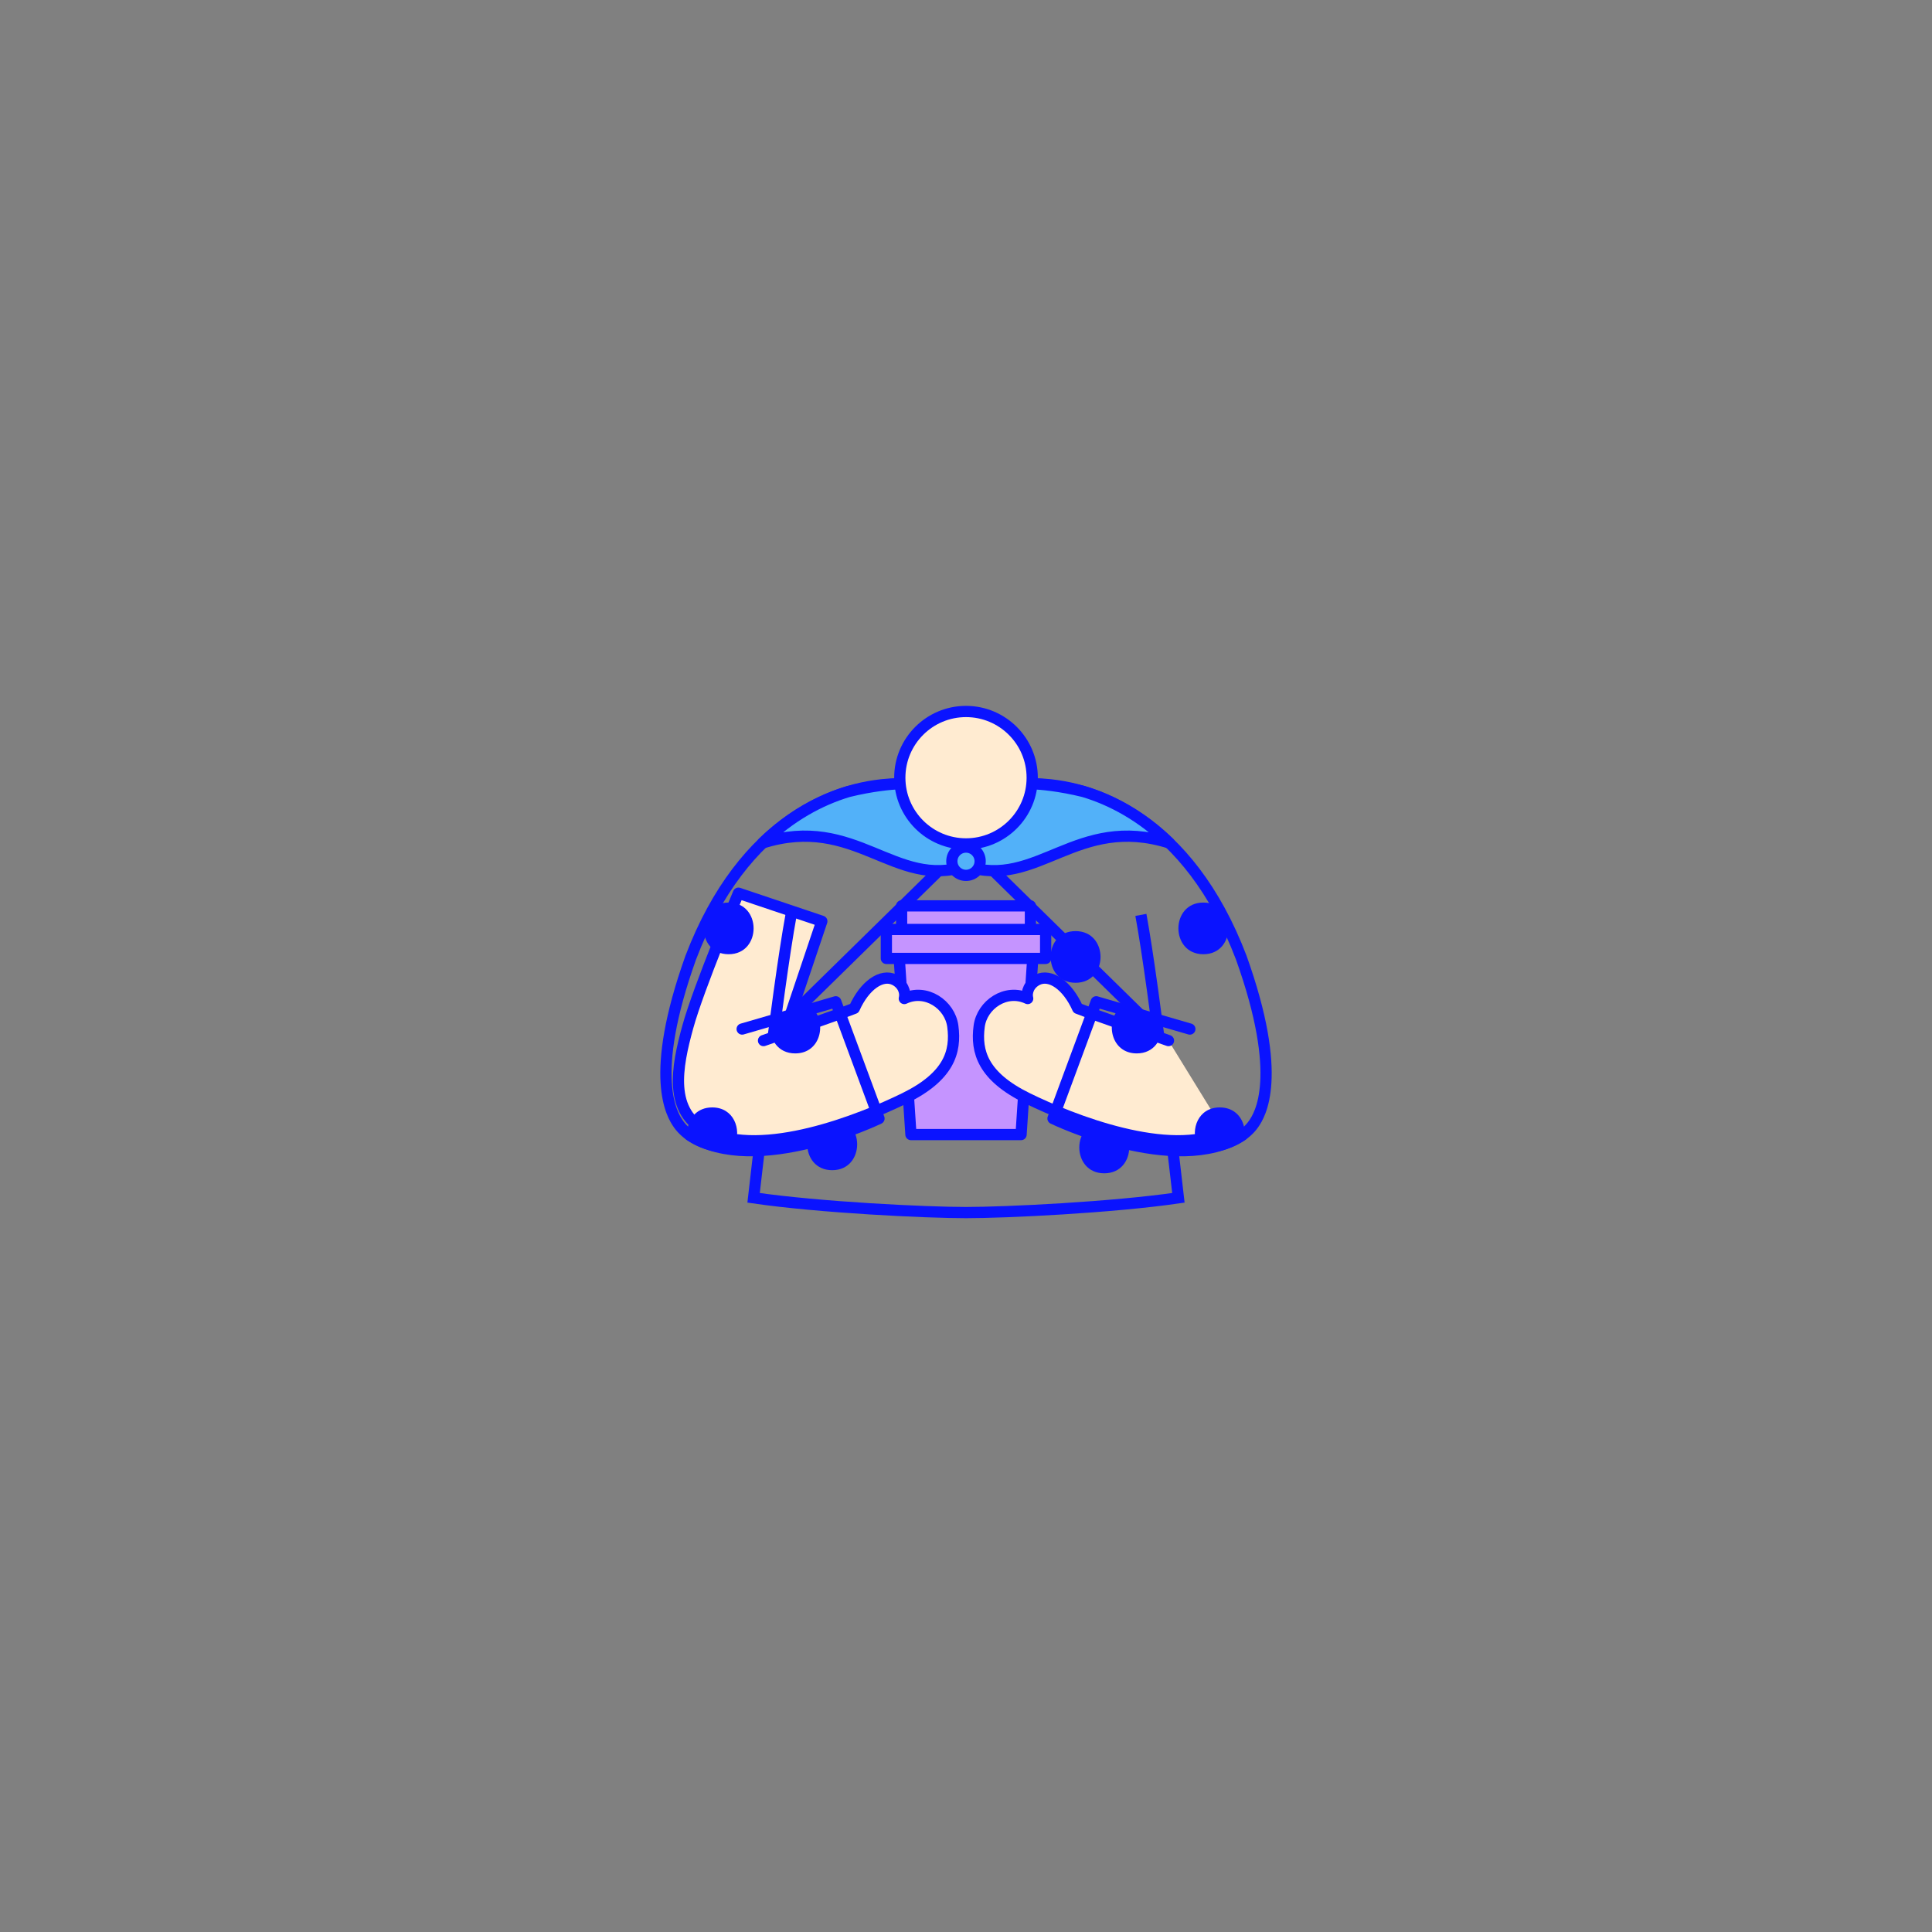 <svg class="tree-image-resource" viewBox="0 0 860 860" fill="none" xmlns="http://www.w3.org/2000/svg">
<rect x="0" y="0" width="860" height="860" fill="#808080" stroke="none"/>
<g clip-path="url(#clip0_153_4208)">
<path d="M430 375.64L514.69 458.72C514.69 458.72 507.35 498.34 520.51 506.78C532.61 514.54 551.11 510.25 558 500.34C560.81 496.31 571.58 479.53 552.52 426.26C529.12 364.8 486.94 348.94 459.85 348.94H433" class="fill"/>
<path d="M430 375.64L514.69 458.72C514.69 458.72 507.35 498.34 520.51 506.78C532.61 514.54 551.11 510.25 558 500.34C560.81 496.31 571.58 479.53 552.52 426.26C529.12 364.8 486.94 348.94 459.85 348.94H433" stroke="#0A13FF" stroke-width="5" stroke-miterlimit="10"/>
<path d="M337.862 493.13L365.822 410.08L328.702 397.59C328.702 397.59 311.042 439.41 306.152 457.17C301.262 474.93 297.302 495.25 314.972 503.67" fill="#FFEBD1"/>
<path d="M337.862 493.13L365.822 410.08L328.702 397.59C328.702 397.59 311.042 439.41 306.152 457.17C301.262 474.93 297.302 495.25 314.972 503.67" stroke="#0A13FF" stroke-width="5" stroke-linecap="round" stroke-linejoin="round"/>
<path d="M430 375.64L345.31 458.72C345.31 458.72 352.65 498.34 339.49 506.78C327.39 514.54 308.89 510.25 302 500.34C299.19 496.31 288.42 479.53 307.48 426.26C330.88 364.8 373.06 348.94 400.15 348.94H427" class="fill"/>
<path d="M430 375.64L345.31 458.72C345.31 458.72 352.65 498.34 339.49 506.78C327.39 514.54 308.89 510.25 302 500.34C299.19 496.31 288.42 479.53 307.48 426.26C330.88 364.8 373.06 348.94 400.15 348.94H427" stroke="#0A13FF" stroke-width="5" stroke-miterlimit="10"/>
<path d="M503.769 390.84C496.419 372.78 486.459 354.73 429.999 354.73C373.539 354.73 363.569 372.78 356.229 390.84C343.929 421.07 335.449 533.65 335.449 533.65C365.039 537.95 400.679 539.89 429.999 539.76C459.319 539.9 494.959 537.95 524.549 533.65C524.549 533.65 516.069 421.07 503.769 390.84Z" class="fill"/>
<path d="M507.849 407.25C514.189 441.6 524.549 533.19 524.549 533.19C494.959 537.49 447.909 539.76 429.999 539.76C412.089 539.76 365.039 537.49 335.449 533.19C335.449 533.19 345.809 441.6 352.149 407.25" class="fill"/>
<path d="M507.849 407.25C514.189 441.6 524.549 533.19 524.549 533.19C494.959 537.49 447.909 539.76 429.999 539.76C412.089 539.76 365.039 537.49 335.449 533.19C335.449 533.19 345.809 441.6 352.149 407.25" stroke="#0A13FF" stroke-width="5" stroke-miterlimit="10"/>
<path d="M491.541 499.28C476.741 499.28 476.721 522.28 491.541 522.28C506.361 522.28 506.361 499.28 491.541 499.28Z" fill="#0A13FF"/>
<path d="M370.44 497.89C355.64 497.89 355.62 520.89 370.44 520.89C385.26 520.89 385.26 497.89 370.44 497.89Z" fill="#0A13FF"/>
<path d="M430.639 466.11C415.839 466.11 415.819 489.11 430.639 489.11C445.459 489.11 445.459 466.11 430.639 466.11Z" fill="#0A13FF"/>
<path d="M377.498 352.39C365.158 356.11 351.878 363.18 339.488 375.23C380.908 362.22 398.248 396.08 429.998 385.5L429.968 377.9L413.608 348.94H400.148C399.968 348.94 399.788 348.94 399.598 348.94C397.088 348.98 388.288 349.71 377.488 352.38L377.498 352.39Z" fill="#52B1F9" stroke="#0A13FF" stroke-width="5" stroke-linecap="round" stroke-linejoin="round"/>
<path d="M482.5 352.39C494.84 356.11 508.12 363.18 520.51 375.23C479.09 362.22 461.75 396.08 430 385.5L430.03 377.9L446.39 348.94H459.85C460.03 348.94 460.21 348.94 460.4 348.94C462.91 348.98 471.71 349.71 482.51 352.38L482.5 352.39Z" fill="#52B1F9" stroke="#0A13FF" stroke-width="5" stroke-linecap="round" stroke-linejoin="round"/>
<path d="M430.001 375.65C446.277 375.65 459.471 362.456 459.471 346.18C459.471 329.904 446.277 316.71 430.001 316.71C413.725 316.71 400.531 329.904 400.531 346.18C400.531 362.456 413.725 375.65 430.001 375.65Z" fill="#FFEBD1" stroke="#0A13FF" stroke-width="5" stroke-miterlimit="10"/>
<path d="M429.999 389.66C433.479 389.66 436.299 386.839 436.299 383.36C436.299 379.881 433.479 377.06 429.999 377.06C426.52 377.06 423.699 379.881 423.699 383.36C423.699 386.839 426.52 389.66 429.999 389.66Z" fill="#52B1F9" stroke="#0A13FF" stroke-width="5" stroke-linecap="round" stroke-linejoin="round"/>
<path d="M328.789 453.332L320.105 457.161L324.034 466.073L332.718 462.245L328.789 453.332Z" class="fill"/>
<path d="M478.772 414.47C463.972 414.47 463.952 437.47 478.772 437.47C493.592 437.47 493.592 414.47 478.772 414.47Z" fill="#0A13FF"/>
<path d="M324.338 401.76C309.538 401.76 309.518 424.76 324.338 424.76C339.158 424.76 339.158 401.76 324.338 401.76Z" fill="#0A13FF"/>
<path d="M454.513 505.03H405.493L399.723 418.06H460.283L454.513 505.03Z" fill="#C594FF" stroke="#0A13FF" stroke-width="5" stroke-linecap="round" stroke-linejoin="round"/>
<path d="M314.961 503.66C339.481 515.72 382.881 498.59 402.681 488.87C422.471 479.15 425.641 468.17 424.131 456.81C422.851 447.2 412.201 439.87 402.541 444.48C403.291 441.45 401.751 437.92 398.271 436.17C392.421 433.23 384.791 438.73 380.281 448.85C374.971 451 339.871 463.2 339.871 463.2" fill="#FFEBD1"/>
<path d="M314.961 503.66C339.481 515.72 382.881 498.59 402.681 488.87C422.471 479.15 425.641 468.17 424.131 456.81C422.851 447.2 412.201 439.87 402.541 444.48C403.291 441.45 401.751 437.92 398.271 436.17C392.421 433.23 384.791 438.73 380.281 448.85C374.971 451 339.871 463.2 339.871 463.2" stroke="#0A13FF" stroke-width="5" stroke-linecap="round" stroke-linejoin="round"/>
<path d="M545.039 503.66C520.519 515.72 477.119 498.59 457.319 488.87C437.529 479.15 434.359 468.17 435.869 456.81C437.149 447.2 447.799 439.87 457.459 444.48C456.709 441.45 458.249 437.92 461.729 436.17C467.579 433.23 475.209 438.73 479.719 448.85C485.029 451 520.129 463.2 520.129 463.2" fill="#FFEBD1"/>
<path d="M545.039 503.66C520.519 515.72 477.119 498.59 457.319 488.87C437.529 479.15 434.359 468.17 435.869 456.81C437.149 447.2 447.799 439.87 457.459 444.48C456.709 441.45 458.249 437.92 461.729 436.17C467.579 433.23 475.209 438.73 479.719 448.85C485.029 451 520.129 463.2 520.129 463.2" stroke="#0A13FF" stroke-width="5" stroke-linecap="round" stroke-linejoin="round"/>
<path d="M458.67 403.23H401.34V416.11H458.67V403.23Z" fill="#C594FF" stroke="#0A13FF" stroke-width="5" stroke-linecap="round" stroke-linejoin="round"/>
<path d="M465.451 413.74H394.551V426.62H465.451V413.74Z" fill="#C594FF" stroke="#0A13FF" stroke-width="5" stroke-linecap="round" stroke-linejoin="round"/>
<path d="M330.36 458.06L372.03 445.94L391.27 497.89C391.27 497.89 336.46 524.39 307.02 505.31" class="fill"/>
<path d="M330.36 458.06L372.03 445.94L391.27 497.89C391.27 497.89 336.46 524.39 307.02 505.31" stroke="#0A13FF" stroke-width="5" stroke-linecap="round" stroke-linejoin="round"/>
<path d="M317.032 492.95C310.262 492.95 306.582 497.76 306.002 502.99C305.312 509.18 325.532 513.18 327.102 509.55C330.052 502.74 326.702 492.95 317.032 492.95Z" fill="#0A13FF"/>
<path d="M342.918 456.45C342.478 462.5 346.168 468.91 353.988 468.91C365.528 468.91 368.088 454.92 361.618 448.76C359.798 447.02 343.308 451.04 342.908 456.45H342.918Z" fill="#0A13FF"/>
<path d="M535.658 401.76C550.458 401.76 550.478 424.76 535.658 424.76C520.858 424.76 520.838 401.76 535.658 401.76Z" fill="#0A13FF"/>
<path d="M529.64 458.06L487.97 445.94L468.73 497.89C468.73 497.89 523.54 524.39 552.98 505.31" class="fill"/>
<path d="M529.64 458.06L487.97 445.94L468.73 497.89C468.73 497.89 523.54 524.39 552.98 505.31" stroke="#0A13FF" stroke-width="5" stroke-linecap="round" stroke-linejoin="round"/>
<path d="M542.969 492.95C549.739 492.95 553.419 497.76 553.999 502.99C554.689 509.18 534.469 513.18 532.899 509.55C529.949 502.74 533.299 492.95 542.969 492.95Z" fill="#0A13FF"/>
<path d="M517.081 456.45C517.521 462.5 513.831 468.91 506.011 468.91C494.471 468.91 491.911 454.92 498.381 448.76C500.201 447.02 516.691 451.04 517.091 456.45H517.081Z" fill="#0A13FF"/>
</g>
<defs>
<clipPath id="clip0_153_4208">
<rect width="100%" height="100%" class="fill"/>
</clipPath>
</defs>
</svg>

